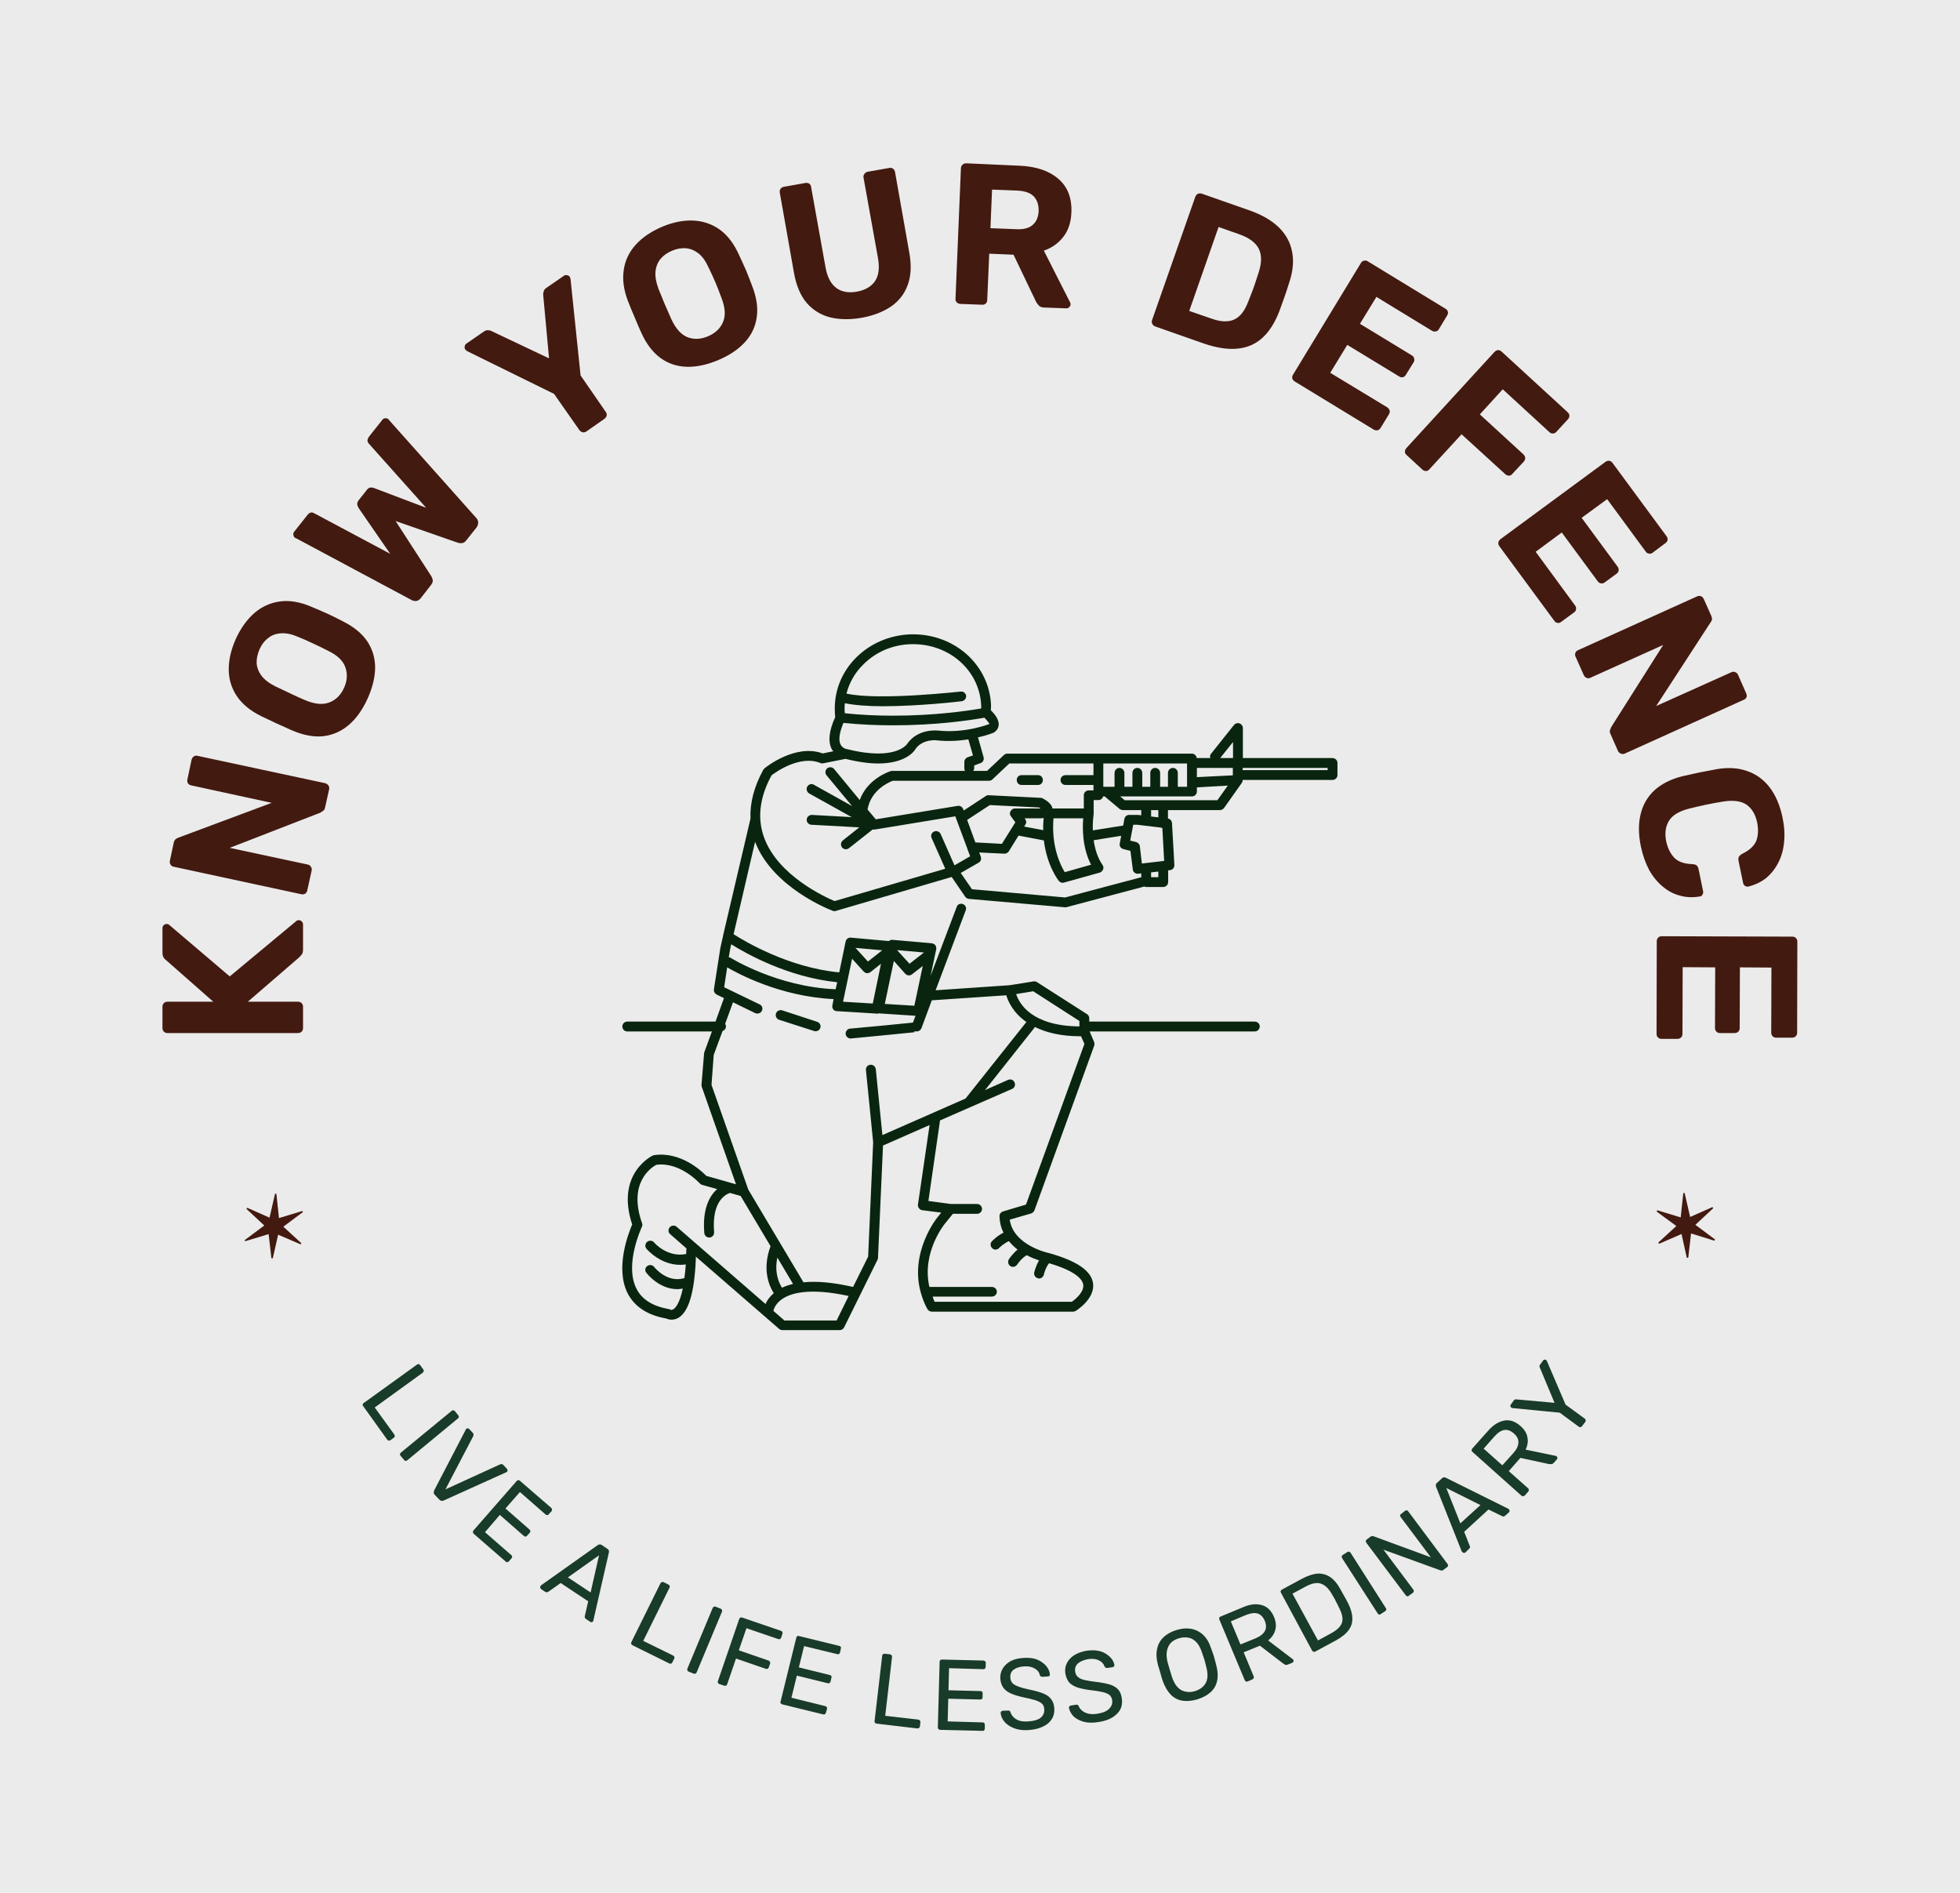 <svg xmlns="http://www.w3.org/2000/svg" version="1.1" xmlns:xlink="http://www.w3.org/1999/xlink" xmlns:svgjs="http://svgjs.dev/svgjs" viewBox="0 0 9.76 9.423"><g transform="matrix(1,0,0,1,2.924,2.935)"><rect width="9.76" height="9.423" x="-2.924" y="-2.935" fill="#ebebeb"></rect><g><path d=" M -1.415 2.183 Q -1.415 2.194 -1.422 2.201 Q -1.429 2.208 -1.44 2.208 L -2.09 2.208 Q -2.101 2.208 -2.108 2.201 Q -2.115 2.194 -2.115 2.183 L -2.115 2.077 Q -2.115 2.066 -2.108 2.059 Q -2.101 2.052 -2.09 2.052 L -1.862 2.052 L -2.096 1.846 Q -2.102 1.842 -2.109 1.833 Q -2.115 1.823 -2.115 1.807 L -2.115 1.686 Q -2.115 1.677 -2.109 1.671 Q -2.102 1.665 -2.094 1.665 Q -2.087 1.665 -2.082 1.669 L -1.78 1.926 L -1.448 1.65 Q -1.444 1.646 -1.436 1.646 Q -1.428 1.646 -1.422 1.652 Q -1.415 1.658 -1.415 1.667 L -1.415 1.792 Q -1.415 1.81 -1.423 1.819 Q -1.431 1.828 -1.434 1.831 L -1.69 2.052 L -1.44 2.052 Q -1.429 2.052 -1.422 2.059 Q -1.415 2.066 -1.415 2.077 L -1.415 2.183 Z M -1.394 1.498 Q -1.396 1.508 -1.404 1.514 Q -1.413 1.519 -1.423 1.517 L -2.059 1.38 Q -2.07 1.378 -2.075 1.369 Q -2.08 1.361 -2.078 1.35 L -2.059 1.261 Q -2.056 1.247 -2.047 1.241 Q -2.039 1.236 -2.035 1.235 L -1.571 1.062 L -1.972 0.975 Q -1.982 0.973 -1.988 0.965 Q -1.993 0.956 -1.991 0.946 L -1.97 0.847 Q -1.967 0.836 -1.959 0.831 Q -1.951 0.825 -1.94 0.828 L -1.305 0.964 Q -1.295 0.967 -1.289 0.975 Q -1.283 0.983 -1.285 0.994 L -1.305 1.084 Q -1.308 1.099 -1.317 1.103 Q -1.325 1.108 -1.329 1.111 L -1.78 1.286 L -1.392 1.369 Q -1.381 1.371 -1.376 1.38 Q -1.37 1.388 -1.372 1.399 L -1.394 1.498 Z M -1.094 0.544 Q -1.132 0.627 -1.187 0.674 Q -1.242 0.721 -1.313 0.73 Q -1.383 0.738 -1.468 0.702 Q -1.507 0.685 -1.546 0.667 Q -1.584 0.649 -1.624 0.63 Q -1.705 0.59 -1.745 0.53 Q -1.785 0.47 -1.785 0.397 Q -1.785 0.323 -1.748 0.242 Q -1.711 0.163 -1.655 0.115 Q -1.599 0.068 -1.528 0.059 Q -1.456 0.05 -1.373 0.086 Q -1.332 0.103 -1.294 0.12 Q -1.255 0.138 -1.217 0.158 Q -1.135 0.199 -1.095 0.258 Q -1.056 0.317 -1.056 0.39 Q -1.057 0.462 -1.094 0.544 Z M -1.211 0.49 Q -1.187 0.437 -1.204 0.388 Q -1.22 0.339 -1.29 0.305 Q -1.329 0.285 -1.364 0.269 Q -1.399 0.252 -1.439 0.236 Q -1.487 0.215 -1.524 0.218 Q -1.562 0.22 -1.588 0.241 Q -1.615 0.261 -1.631 0.296 Q -1.647 0.332 -1.646 0.366 Q -1.644 0.399 -1.622 0.429 Q -1.599 0.459 -1.553 0.482 Q -1.514 0.501 -1.479 0.517 Q -1.444 0.534 -1.404 0.551 Q -1.332 0.581 -1.284 0.562 Q -1.236 0.544 -1.211 0.49 Z M -0.828 0.042 Q -0.838 0.055 -0.851 0.057 Q -0.864 0.058 -0.875 0.052 L -1.449 -0.255 Q -1.452 -0.255 -1.453 -0.257 Q -1.455 -0.258 -1.456 -0.258 Q -1.462 -0.263 -1.463 -0.272 Q -1.465 -0.281 -1.459 -0.288 L -1.394 -0.37 Q -1.378 -0.391 -1.36 -0.38 L -0.981 -0.178 L -1.137 -0.404 Q -1.142 -0.411 -1.145 -0.422 Q -1.147 -0.433 -1.137 -0.446 L -1.098 -0.495 Q -1.089 -0.508 -1.077 -0.508 Q -1.066 -0.508 -1.058 -0.504 L -0.802 -0.407 L -1.087 -0.726 Q -1.102 -0.741 -1.085 -0.763 L -1.02 -0.845 Q -1.015 -0.852 -1.006 -0.853 Q -0.997 -0.853 -0.991 -0.849 Q -0.99 -0.848 -0.989 -0.847 Q -0.987 -0.845 -0.986 -0.843 L -0.553 -0.357 Q -0.544 -0.348 -0.543 -0.335 Q -0.542 -0.322 -0.551 -0.309 L -0.602 -0.245 Q -0.611 -0.233 -0.623 -0.231 Q -0.635 -0.23 -0.644 -0.233 L -0.954 -0.341 L -0.776 -0.066 Q -0.771 -0.058 -0.769 -0.046 Q -0.768 -0.034 -0.779 -0.021 L -0.828 0.042 Z M -0.004 -0.787 Q -0.013 -0.781 -0.023 -0.783 Q -0.032 -0.785 -0.039 -0.794 L -0.165 -0.974 L -0.598 -1.187 Q -0.601 -1.189 -0.603 -1.191 Q -0.605 -1.192 -0.607 -1.195 Q -0.612 -1.201 -0.61 -1.21 Q -0.609 -1.219 -0.602 -1.224 L -0.515 -1.284 Q -0.504 -1.292 -0.493 -1.291 Q -0.482 -1.29 -0.477 -1.287 L -0.19 -1.151 L -0.219 -1.466 Q -0.22 -1.473 -0.217 -1.483 Q -0.215 -1.494 -0.203 -1.502 L -0.116 -1.562 Q -0.11 -1.567 -0.101 -1.565 Q -0.092 -1.564 -0.087 -1.557 Q -0.085 -1.555 -0.085 -1.552 Q -0.084 -1.549 -0.083 -1.546 L -0.033 -1.066 L 0.092 -0.885 Q 0.099 -0.876 0.097 -0.866 Q 0.095 -0.857 0.086 -0.85 L -0.004 -0.787 Z M 0.652 -1.142 Q 0.568 -1.107 0.496 -1.109 Q 0.423 -1.111 0.366 -1.152 Q 0.308 -1.194 0.27 -1.277 Q 0.252 -1.317 0.236 -1.356 Q 0.219 -1.395 0.203 -1.436 Q 0.171 -1.52 0.182 -1.591 Q 0.192 -1.662 0.242 -1.717 Q 0.291 -1.771 0.373 -1.806 Q 0.454 -1.84 0.527 -1.837 Q 0.601 -1.834 0.66 -1.792 Q 0.718 -1.75 0.755 -1.668 Q 0.774 -1.628 0.791 -1.589 Q 0.807 -1.55 0.822 -1.51 Q 0.855 -1.424 0.844 -1.354 Q 0.834 -1.284 0.784 -1.23 Q 0.735 -1.177 0.652 -1.142 Z M 0.602 -1.261 Q 0.656 -1.284 0.676 -1.331 Q 0.697 -1.378 0.669 -1.451 Q 0.654 -1.492 0.639 -1.528 Q 0.624 -1.563 0.605 -1.602 Q 0.584 -1.649 0.555 -1.673 Q 0.525 -1.696 0.492 -1.699 Q 0.459 -1.702 0.423 -1.687 Q 0.387 -1.672 0.365 -1.646 Q 0.344 -1.62 0.34 -1.583 Q 0.337 -1.545 0.355 -1.497 Q 0.371 -1.457 0.386 -1.421 Q 0.401 -1.386 0.419 -1.346 Q 0.452 -1.275 0.5 -1.256 Q 0.548 -1.238 0.602 -1.261 Z M 1.367 -1.353 Q 1.28 -1.338 1.21 -1.355 Q 1.14 -1.373 1.093 -1.427 Q 1.047 -1.481 1.03 -1.575 L 0.959 -1.976 Q 0.957 -1.987 0.963 -1.995 Q 0.968 -2.003 0.979 -2.005 L 1.086 -2.024 Q 1.097 -2.026 1.105 -2.021 Q 1.114 -2.015 1.115 -2.004 L 1.187 -1.603 Q 1.2 -1.531 1.241 -1.501 Q 1.281 -1.472 1.343 -1.483 Q 1.404 -1.494 1.433 -1.535 Q 1.461 -1.577 1.448 -1.65 L 1.376 -2.051 Q 1.374 -2.061 1.381 -2.07 Q 1.387 -2.078 1.397 -2.08 L 1.505 -2.099 Q 1.515 -2.101 1.523 -2.095 Q 1.531 -2.089 1.533 -2.078 L 1.604 -1.677 Q 1.621 -1.583 1.596 -1.516 Q 1.572 -1.45 1.513 -1.409 Q 1.454 -1.369 1.367 -1.353 Z M 1.857 -1.422 Q 1.847 -1.423 1.84 -1.43 Q 1.833 -1.437 1.834 -1.448 L 1.861 -2.098 Q 1.862 -2.109 1.869 -2.115 Q 1.876 -2.122 1.887 -2.122 L 2.152 -2.11 Q 2.277 -2.105 2.347 -2.044 Q 2.416 -1.984 2.411 -1.876 Q 2.408 -1.803 2.371 -1.756 Q 2.334 -1.708 2.274 -1.687 L 2.404 -1.431 Q 2.407 -1.425 2.407 -1.42 Q 2.407 -1.412 2.4 -1.406 Q 2.394 -1.399 2.385 -1.4 L 2.274 -1.404 Q 2.256 -1.405 2.248 -1.415 Q 2.239 -1.425 2.235 -1.433 L 2.123 -1.667 L 2.002 -1.672 L 1.992 -1.442 Q 1.992 -1.431 1.985 -1.424 Q 1.977 -1.417 1.966 -1.418 L 1.857 -1.422 Z M 2.008 -1.799 L 2.136 -1.794 Q 2.191 -1.791 2.218 -1.815 Q 2.246 -1.839 2.248 -1.884 Q 2.249 -1.929 2.225 -1.956 Q 2.2 -1.983 2.144 -1.986 L 2.016 -1.991 L 2.008 -1.799 Z M 2.828 -1.31 Q 2.818 -1.314 2.814 -1.323 Q 2.809 -1.331 2.813 -1.342 L 3.028 -1.955 Q 3.032 -1.966 3.041 -1.97 Q 3.049 -1.974 3.06 -1.971 L 3.297 -1.888 Q 3.391 -1.855 3.444 -1.803 Q 3.497 -1.751 3.51 -1.682 Q 3.524 -1.613 3.496 -1.529 Q 3.483 -1.487 3.472 -1.456 Q 3.461 -1.424 3.446 -1.384 Q 3.412 -1.297 3.36 -1.251 Q 3.308 -1.205 3.235 -1.199 Q 3.163 -1.193 3.07 -1.225 L 2.828 -1.31 Z M 2.998 -1.387 L 3.108 -1.349 Q 3.155 -1.332 3.19 -1.336 Q 3.225 -1.339 3.251 -1.365 Q 3.276 -1.39 3.294 -1.439 Q 3.305 -1.466 3.313 -1.488 Q 3.321 -1.509 3.328 -1.531 Q 3.335 -1.553 3.344 -1.58 Q 3.367 -1.651 3.344 -1.697 Q 3.321 -1.742 3.249 -1.768 L 3.144 -1.805 L 2.998 -1.387 Z M 3.523 -1.036 Q 3.514 -1.042 3.511 -1.051 Q 3.509 -1.061 3.515 -1.07 L 3.853 -1.626 Q 3.858 -1.635 3.868 -1.637 Q 3.878 -1.64 3.887 -1.634 L 4.274 -1.398 Q 4.283 -1.393 4.286 -1.383 Q 4.288 -1.374 4.282 -1.364 L 4.241 -1.296 Q 4.236 -1.287 4.226 -1.285 Q 4.216 -1.283 4.207 -1.288 L 3.93 -1.457 L 3.848 -1.323 L 4.106 -1.166 Q 4.116 -1.16 4.118 -1.15 Q 4.121 -1.141 4.115 -1.131 L 4.076 -1.068 Q 4.071 -1.06 4.062 -1.057 Q 4.052 -1.055 4.043 -1.061 L 3.785 -1.218 L 3.7 -1.079 L 3.984 -0.907 Q 3.993 -0.901 3.996 -0.891 Q 3.998 -0.882 3.992 -0.872 L 3.951 -0.805 Q 3.945 -0.795 3.936 -0.793 Q 3.926 -0.791 3.917 -0.796 L 3.523 -1.036 Z M 4.081 -0.669 Q 4.072 -0.676 4.072 -0.686 Q 4.072 -0.696 4.079 -0.704 L 4.518 -1.183 Q 4.526 -1.191 4.535 -1.192 Q 4.545 -1.192 4.553 -1.185 L 4.882 -0.883 Q 4.89 -0.876 4.891 -0.866 Q 4.891 -0.856 4.884 -0.848 L 4.826 -0.785 Q 4.819 -0.777 4.809 -0.777 Q 4.799 -0.776 4.791 -0.784 L 4.559 -0.997 L 4.445 -0.872 L 4.662 -0.673 Q 4.67 -0.665 4.671 -0.655 Q 4.671 -0.646 4.664 -0.637 L 4.606 -0.575 Q 4.6 -0.567 4.59 -0.567 Q 4.58 -0.567 4.572 -0.574 L 4.354 -0.773 L 4.194 -0.599 Q 4.187 -0.59 4.177 -0.59 Q 4.167 -0.59 4.159 -0.597 L 4.081 -0.669 Z M 4.542 -0.216 Q 4.536 -0.225 4.537 -0.234 Q 4.539 -0.244 4.548 -0.251 L 5.071 -0.636 Q 5.08 -0.642 5.09 -0.641 Q 5.1 -0.639 5.106 -0.63 L 5.375 -0.265 Q 5.381 -0.257 5.38 -0.247 Q 5.378 -0.237 5.369 -0.231 L 5.305 -0.183 Q 5.297 -0.177 5.287 -0.179 Q 5.277 -0.18 5.271 -0.189 L 5.079 -0.45 L 4.952 -0.357 L 5.131 -0.114 Q 5.138 -0.105 5.136 -0.095 Q 5.135 -0.085 5.126 -0.079 L 5.066 -0.035 Q 5.058 -0.029 5.048 -0.031 Q 5.039 -0.032 5.032 -0.041 L 4.853 -0.284 L 4.723 -0.188 L 4.919 0.079 Q 4.926 0.088 4.924 0.098 Q 4.923 0.108 4.914 0.114 L 4.85 0.161 Q 4.842 0.168 4.832 0.166 Q 4.822 0.165 4.816 0.156 L 4.542 -0.216 Z M 4.922 0.335 Q 4.917 0.325 4.921 0.315 Q 4.924 0.306 4.934 0.302 L 5.527 0.034 Q 5.537 0.03 5.546 0.033 Q 5.555 0.037 5.56 0.047 L 5.597 0.13 Q 5.603 0.143 5.6 0.153 Q 5.596 0.162 5.593 0.165 L 5.323 0.58 L 5.697 0.412 Q 5.707 0.407 5.716 0.411 Q 5.725 0.414 5.73 0.423 L 5.771 0.516 Q 5.776 0.526 5.773 0.536 Q 5.769 0.545 5.759 0.549 L 5.166 0.817 Q 5.157 0.821 5.148 0.817 Q 5.138 0.814 5.133 0.804 L 5.096 0.72 Q 5.089 0.707 5.094 0.698 Q 5.098 0.689 5.099 0.685 L 5.358 0.276 L 4.996 0.439 Q 4.986 0.444 4.977 0.44 Q 4.968 0.437 4.963 0.427 L 4.922 0.335 Z M 5.247 1.28 Q 5.228 1.188 5.246 1.117 Q 5.263 1.047 5.315 0.999 Q 5.367 0.952 5.451 0.93 Q 5.491 0.921 5.537 0.911 Q 5.583 0.902 5.626 0.894 Q 5.711 0.88 5.777 0.904 Q 5.844 0.927 5.889 0.986 Q 5.933 1.044 5.952 1.134 Q 5.966 1.199 5.96 1.257 Q 5.955 1.314 5.931 1.36 Q 5.908 1.405 5.871 1.436 Q 5.833 1.466 5.781 1.479 Q 5.773 1.48 5.765 1.475 Q 5.758 1.47 5.756 1.461 L 5.733 1.35 Q 5.731 1.338 5.735 1.33 Q 5.74 1.322 5.753 1.315 Q 5.807 1.288 5.822 1.25 Q 5.836 1.211 5.826 1.16 Q 5.813 1.099 5.773 1.071 Q 5.732 1.043 5.654 1.056 Q 5.573 1.069 5.49 1.09 Q 5.413 1.109 5.387 1.151 Q 5.361 1.193 5.373 1.254 Q 5.384 1.304 5.413 1.335 Q 5.442 1.365 5.502 1.367 Q 5.518 1.368 5.524 1.373 Q 5.531 1.379 5.534 1.391 L 5.557 1.503 Q 5.558 1.511 5.554 1.519 Q 5.549 1.527 5.541 1.528 Q 5.488 1.537 5.442 1.524 Q 5.395 1.512 5.356 1.479 Q 5.316 1.446 5.288 1.396 Q 5.261 1.345 5.247 1.28 Z M 5.326 1.751 Q 5.326 1.74 5.333 1.733 Q 5.34 1.726 5.351 1.726 L 6.001 1.728 Q 6.012 1.728 6.019 1.735 Q 6.026 1.742 6.026 1.753 L 6.025 2.206 Q 6.025 2.217 6.018 2.224 Q 6.011 2.231 6 2.231 L 5.92 2.231 Q 5.91 2.231 5.903 2.224 Q 5.896 2.217 5.896 2.206 L 5.897 1.882 L 5.74 1.881 L 5.739 2.183 Q 5.739 2.194 5.732 2.201 Q 5.725 2.208 5.714 2.208 L 5.64 2.208 Q 5.63 2.208 5.623 2.201 Q 5.616 2.194 5.616 2.183 L 5.617 1.881 L 5.455 1.88 L 5.454 2.212 Q 5.454 2.223 5.447 2.23 Q 5.44 2.237 5.429 2.237 L 5.35 2.237 Q 5.339 2.237 5.332 2.23 Q 5.325 2.223 5.325 2.212 L 5.326 1.751 Z" fill="#431a10" fill-rule="nonzero"></path></g><g><path d=" M -1.115 4.066 Q -1.119 4.062 -1.118 4.057 Q -1.117 4.053 -1.113 4.05 L -0.848 3.859 Q -0.844 3.856 -0.839 3.856 Q -0.835 3.857 -0.832 3.861 L -0.816 3.883 Q -0.813 3.887 -0.814 3.891 Q -0.815 3.896 -0.819 3.899 L -1.058 4.072 L -0.961 4.206 Q -0.958 4.211 -0.958 4.215 Q -0.959 4.22 -0.963 4.223 L -0.98 4.235 Q -0.984 4.238 -0.988 4.237 Q -0.993 4.236 -0.996 4.232 L -1.115 4.066 Z M -0.929 4.313 Q -0.933 4.309 -0.932 4.304 Q -0.932 4.3 -0.928 4.297 L -0.675 4.089 Q -0.671 4.086 -0.667 4.086 Q -0.663 4.086 -0.659 4.09 L -0.642 4.111 Q -0.639 4.115 -0.639 4.119 Q -0.64 4.124 -0.644 4.127 L -0.896 4.335 Q -0.9 4.338 -0.904 4.338 Q -0.909 4.338 -0.912 4.333 L -0.929 4.313 Z M -0.759 4.507 Q -0.764 4.502 -0.764 4.497 Q -0.764 4.491 -0.762 4.485 L -0.605 4.183 Q -0.604 4.18 -0.602 4.178 Q -0.599 4.176 -0.595 4.176 Q -0.591 4.176 -0.588 4.179 L -0.57 4.198 Q -0.566 4.202 -0.566 4.207 Q -0.566 4.211 -0.567 4.214 L -0.706 4.48 L -0.433 4.355 Q -0.43 4.354 -0.426 4.354 Q -0.421 4.354 -0.417 4.359 L -0.399 4.378 Q -0.397 4.38 -0.397 4.385 Q -0.396 4.389 -0.399 4.392 Q -0.401 4.394 -0.404 4.395 L -0.714 4.535 Q -0.72 4.538 -0.726 4.537 Q -0.731 4.536 -0.736 4.531 L -0.759 4.507 Z M -0.565 4.701 Q -0.569 4.697 -0.569 4.693 Q -0.569 4.688 -0.566 4.684 L -0.351 4.438 Q -0.348 4.434 -0.343 4.434 Q -0.339 4.433 -0.335 4.437 L -0.179 4.572 Q -0.175 4.576 -0.175 4.581 Q -0.175 4.585 -0.178 4.589 L -0.191 4.603 Q -0.194 4.608 -0.199 4.608 Q -0.203 4.608 -0.207 4.605 L -0.335 4.493 L -0.407 4.575 L -0.287 4.68 Q -0.283 4.683 -0.283 4.688 Q -0.283 4.692 -0.286 4.696 L -0.299 4.71 Q -0.302 4.714 -0.306 4.715 Q -0.311 4.715 -0.315 4.712 L -0.435 4.607 L -0.509 4.693 L -0.378 4.807 Q -0.374 4.811 -0.374 4.815 Q -0.373 4.819 -0.377 4.823 L -0.39 4.838 Q -0.393 4.842 -0.397 4.842 Q -0.402 4.843 -0.406 4.839 L -0.565 4.701 Z M -0.23 4.976 Q -0.233 4.973 -0.234 4.969 Q -0.235 4.965 -0.233 4.962 Q -0.231 4.96 -0.229 4.957 L 0.053 4.757 Q 0.058 4.754 0.062 4.754 Q 0.067 4.753 0.073 4.757 L 0.101 4.776 Q 0.107 4.78 0.108 4.784 Q 0.109 4.789 0.108 4.794 L 0.031 5.131 Q 0.031 5.135 0.029 5.137 Q 0.027 5.14 0.023 5.141 Q 0.019 5.142 0.015 5.139 L -0.006 5.125 Q -0.011 5.122 -0.012 5.118 Q -0.012 5.114 -0.012 5.111 L 0.005 5.037 L -0.132 4.946 L -0.194 4.99 Q -0.196 4.991 -0.2 4.992 Q -0.204 4.993 -0.209 4.99 L -0.23 4.976 Z M -0.096 4.918 L 0.017 4.993 L 0.059 4.808 L -0.096 4.918 Z M 0.226 5.256 Q 0.221 5.253 0.219 5.249 Q 0.218 5.245 0.22 5.24 L 0.365 4.947 Q 0.368 4.943 0.372 4.941 Q 0.376 4.94 0.381 4.942 L 0.405 4.954 Q 0.409 4.956 0.411 4.961 Q 0.412 4.965 0.41 4.969 L 0.279 5.234 L 0.428 5.307 Q 0.433 5.31 0.434 5.314 Q 0.436 5.319 0.433 5.323 L 0.424 5.341 Q 0.422 5.346 0.418 5.347 Q 0.413 5.349 0.408 5.346 L 0.226 5.256 Z M 0.505 5.387 Q 0.5 5.385 0.499 5.381 Q 0.497 5.377 0.499 5.372 L 0.625 5.07 Q 0.627 5.066 0.631 5.064 Q 0.635 5.062 0.64 5.064 L 0.665 5.074 Q 0.67 5.076 0.671 5.081 Q 0.673 5.085 0.671 5.089 L 0.545 5.391 Q 0.543 5.396 0.539 5.397 Q 0.535 5.399 0.53 5.397 L 0.505 5.387 Z M 0.658 5.449 Q 0.653 5.447 0.651 5.443 Q 0.649 5.439 0.651 5.434 L 0.757 5.125 Q 0.759 5.12 0.763 5.118 Q 0.767 5.116 0.772 5.118 L 0.965 5.184 Q 0.97 5.186 0.972 5.19 Q 0.974 5.194 0.972 5.199 L 0.966 5.218 Q 0.964 5.223 0.96 5.225 Q 0.956 5.227 0.951 5.225 L 0.793 5.171 L 0.755 5.281 L 0.903 5.332 Q 0.908 5.334 0.91 5.338 Q 0.912 5.342 0.911 5.347 L 0.904 5.366 Q 0.903 5.371 0.898 5.373 Q 0.894 5.375 0.889 5.373 L 0.741 5.322 L 0.697 5.45 Q 0.695 5.455 0.691 5.457 Q 0.687 5.459 0.682 5.457 L 0.658 5.449 Z M 0.971 5.55 Q 0.966 5.548 0.963 5.544 Q 0.961 5.54 0.963 5.536 L 1.041 5.219 Q 1.042 5.213 1.046 5.211 Q 1.049 5.208 1.055 5.21 L 1.255 5.259 Q 1.26 5.26 1.263 5.264 Q 1.265 5.268 1.263 5.273 L 1.259 5.292 Q 1.258 5.297 1.254 5.299 Q 1.25 5.302 1.245 5.3 L 1.08 5.26 L 1.054 5.366 L 1.208 5.404 Q 1.213 5.405 1.216 5.409 Q 1.218 5.413 1.216 5.418 L 1.212 5.436 Q 1.211 5.441 1.207 5.444 Q 1.203 5.446 1.198 5.445 L 1.044 5.407 L 1.017 5.517 L 1.186 5.559 Q 1.191 5.56 1.193 5.564 Q 1.195 5.567 1.194 5.573 L 1.189 5.591 Q 1.188 5.596 1.184 5.599 Q 1.181 5.601 1.175 5.6 L 0.971 5.55 Z M 1.441 5.646 Q 1.436 5.645 1.433 5.642 Q 1.43 5.638 1.431 5.633 L 1.469 5.308 Q 1.469 5.303 1.473 5.301 Q 1.476 5.298 1.481 5.298 L 1.508 5.301 Q 1.513 5.302 1.516 5.306 Q 1.518 5.309 1.518 5.314 L 1.484 5.607 L 1.649 5.626 Q 1.654 5.627 1.657 5.631 Q 1.66 5.634 1.659 5.64 L 1.657 5.659 Q 1.656 5.664 1.653 5.667 Q 1.649 5.67 1.644 5.67 L 1.441 5.646 Z M 1.757 5.677 Q 1.752 5.677 1.749 5.673 Q 1.746 5.67 1.746 5.665 L 1.755 5.338 Q 1.755 5.333 1.758 5.33 Q 1.762 5.327 1.767 5.327 L 1.973 5.332 Q 1.979 5.333 1.982 5.336 Q 1.985 5.339 1.985 5.345 L 1.984 5.364 Q 1.984 5.369 1.981 5.372 Q 1.978 5.375 1.972 5.375 L 1.802 5.37 L 1.799 5.48 L 1.958 5.484 Q 1.964 5.484 1.967 5.488 Q 1.97 5.491 1.969 5.496 L 1.969 5.515 Q 1.969 5.52 1.966 5.523 Q 1.963 5.526 1.957 5.526 L 1.798 5.522 L 1.795 5.635 L 1.969 5.64 Q 1.975 5.64 1.977 5.643 Q 1.98 5.646 1.98 5.652 L 1.98 5.671 Q 1.98 5.676 1.977 5.679 Q 1.973 5.683 1.968 5.682 L 1.757 5.677 Z M 2.199 5.678 Q 2.156 5.681 2.126 5.669 Q 2.095 5.657 2.078 5.637 Q 2.061 5.617 2.059 5.594 Q 2.058 5.59 2.061 5.586 Q 2.064 5.583 2.069 5.582 L 2.094 5.581 Q 2.1 5.58 2.104 5.583 Q 2.107 5.586 2.108 5.59 Q 2.112 5.602 2.122 5.613 Q 2.132 5.624 2.151 5.631 Q 2.169 5.637 2.197 5.635 Q 2.24 5.632 2.259 5.616 Q 2.278 5.599 2.276 5.574 Q 2.275 5.556 2.264 5.546 Q 2.252 5.536 2.23 5.529 Q 2.207 5.522 2.172 5.515 Q 2.135 5.507 2.11 5.496 Q 2.085 5.485 2.072 5.467 Q 2.059 5.449 2.057 5.421 Q 2.056 5.394 2.069 5.372 Q 2.082 5.35 2.108 5.335 Q 2.135 5.321 2.173 5.319 Q 2.204 5.317 2.228 5.323 Q 2.252 5.33 2.268 5.343 Q 2.285 5.355 2.294 5.371 Q 2.303 5.386 2.304 5.401 Q 2.304 5.404 2.302 5.408 Q 2.3 5.411 2.294 5.411 L 2.268 5.413 Q 2.264 5.413 2.26 5.412 Q 2.257 5.41 2.254 5.405 Q 2.25 5.384 2.229 5.372 Q 2.208 5.359 2.176 5.361 Q 2.144 5.363 2.124 5.377 Q 2.105 5.391 2.107 5.417 Q 2.108 5.434 2.118 5.445 Q 2.128 5.455 2.149 5.462 Q 2.17 5.47 2.204 5.477 Q 2.244 5.485 2.271 5.496 Q 2.297 5.506 2.31 5.524 Q 2.324 5.541 2.326 5.57 Q 2.328 5.601 2.313 5.624 Q 2.298 5.648 2.269 5.661 Q 2.24 5.675 2.199 5.678 Z M 2.547 5.638 Q 2.504 5.645 2.473 5.637 Q 2.441 5.628 2.422 5.61 Q 2.404 5.591 2.399 5.568 Q 2.398 5.564 2.401 5.56 Q 2.404 5.557 2.408 5.556 L 2.433 5.552 Q 2.439 5.551 2.443 5.553 Q 2.446 5.556 2.448 5.56 Q 2.452 5.571 2.464 5.581 Q 2.475 5.591 2.494 5.596 Q 2.512 5.601 2.54 5.597 Q 2.583 5.59 2.6 5.571 Q 2.618 5.553 2.614 5.528 Q 2.611 5.511 2.599 5.502 Q 2.586 5.493 2.563 5.488 Q 2.54 5.483 2.504 5.479 Q 2.466 5.474 2.441 5.466 Q 2.415 5.457 2.4 5.441 Q 2.386 5.424 2.381 5.396 Q 2.377 5.369 2.388 5.346 Q 2.399 5.323 2.424 5.306 Q 2.449 5.29 2.487 5.283 Q 2.518 5.279 2.542 5.283 Q 2.566 5.287 2.584 5.299 Q 2.601 5.31 2.612 5.324 Q 2.622 5.338 2.625 5.353 Q 2.626 5.356 2.624 5.36 Q 2.622 5.364 2.616 5.365 L 2.59 5.369 Q 2.587 5.369 2.583 5.368 Q 2.579 5.366 2.576 5.361 Q 2.57 5.342 2.548 5.331 Q 2.526 5.32 2.494 5.325 Q 2.462 5.331 2.444 5.346 Q 2.426 5.362 2.43 5.388 Q 2.433 5.405 2.444 5.414 Q 2.455 5.424 2.477 5.429 Q 2.498 5.434 2.532 5.438 Q 2.574 5.443 2.601 5.451 Q 2.628 5.459 2.643 5.475 Q 2.658 5.491 2.662 5.519 Q 2.667 5.55 2.655 5.575 Q 2.642 5.599 2.614 5.616 Q 2.587 5.632 2.547 5.638 Z M 3.039 5.525 Q 2.998 5.537 2.965 5.532 Q 2.931 5.527 2.906 5.502 Q 2.882 5.477 2.866 5.434 Q 2.859 5.413 2.854 5.393 Q 2.848 5.374 2.842 5.353 Q 2.83 5.308 2.838 5.274 Q 2.845 5.239 2.87 5.216 Q 2.895 5.192 2.935 5.18 Q 2.973 5.168 3.007 5.174 Q 3.041 5.18 3.067 5.204 Q 3.093 5.228 3.107 5.272 Q 3.115 5.293 3.121 5.312 Q 3.126 5.332 3.132 5.353 Q 3.144 5.398 3.137 5.432 Q 3.13 5.466 3.105 5.489 Q 3.08 5.512 3.039 5.525 Z M 3.027 5.484 Q 3.063 5.473 3.08 5.444 Q 3.096 5.415 3.083 5.365 Q 3.078 5.343 3.073 5.326 Q 3.067 5.309 3.06 5.288 Q 3.049 5.256 3.032 5.239 Q 3.014 5.221 2.993 5.218 Q 2.971 5.214 2.947 5.221 Q 2.923 5.228 2.907 5.243 Q 2.892 5.259 2.887 5.283 Q 2.882 5.307 2.89 5.34 Q 2.896 5.361 2.901 5.378 Q 2.906 5.395 2.913 5.417 Q 2.93 5.465 2.96 5.48 Q 2.991 5.495 3.027 5.484 Z M 3.289 5.436 Q 3.284 5.438 3.28 5.436 Q 3.276 5.434 3.274 5.429 L 3.148 5.128 Q 3.146 5.123 3.147 5.119 Q 3.149 5.115 3.154 5.113 L 3.267 5.066 Q 3.319 5.044 3.359 5.056 Q 3.4 5.067 3.42 5.115 Q 3.435 5.151 3.426 5.181 Q 3.418 5.21 3.391 5.232 L 3.513 5.325 Q 3.516 5.327 3.517 5.33 Q 3.518 5.333 3.517 5.337 Q 3.515 5.341 3.511 5.343 L 3.489 5.352 Q 3.481 5.355 3.476 5.353 Q 3.47 5.35 3.466 5.347 L 3.35 5.258 L 3.269 5.291 L 3.319 5.411 Q 3.321 5.415 3.319 5.419 Q 3.317 5.424 3.312 5.426 L 3.289 5.436 Z M 3.253 5.252 L 3.329 5.221 Q 3.364 5.206 3.375 5.184 Q 3.386 5.163 3.374 5.134 Q 3.362 5.106 3.339 5.098 Q 3.316 5.091 3.281 5.105 L 3.205 5.137 L 3.253 5.252 Z M 3.626 5.287 Q 3.621 5.29 3.617 5.288 Q 3.613 5.287 3.61 5.283 L 3.455 4.995 Q 3.452 4.991 3.453 4.986 Q 3.454 4.982 3.459 4.979 L 3.559 4.925 Q 3.604 4.901 3.639 4.899 Q 3.674 4.898 3.702 4.918 Q 3.729 4.937 3.75 4.976 Q 3.761 4.995 3.769 5.01 Q 3.778 5.025 3.788 5.045 Q 3.809 5.086 3.81 5.119 Q 3.812 5.153 3.792 5.18 Q 3.772 5.208 3.728 5.232 L 3.626 5.287 Z M 3.639 5.232 L 3.705 5.196 Q 3.736 5.179 3.749 5.161 Q 3.763 5.143 3.761 5.12 Q 3.759 5.097 3.743 5.067 Q 3.737 5.053 3.731 5.043 Q 3.726 5.033 3.721 5.023 Q 3.715 5.014 3.708 5.001 Q 3.684 4.959 3.653 4.949 Q 3.623 4.939 3.577 4.964 L 3.512 4.999 L 3.639 5.232 Z M 3.951 5.101 Q 3.947 5.104 3.943 5.103 Q 3.938 5.101 3.936 5.097 L 3.759 4.822 Q 3.757 4.818 3.757 4.813 Q 3.758 4.809 3.763 4.806 L 3.785 4.792 Q 3.79 4.789 3.794 4.79 Q 3.798 4.791 3.801 4.795 L 3.977 5.071 Q 3.98 5.075 3.979 5.079 Q 3.978 5.083 3.974 5.086 L 3.951 5.101 Z M 4.092 5.009 Q 4.088 5.013 4.083 5.012 Q 4.079 5.011 4.076 5.007 L 3.88 4.746 Q 3.877 4.741 3.877 4.737 Q 3.878 4.732 3.882 4.729 L 3.901 4.715 Q 3.906 4.712 3.91 4.712 Q 3.914 4.713 3.915 4.713 L 4.201 4.818 L 4.051 4.618 Q 4.048 4.614 4.048 4.609 Q 4.048 4.605 4.053 4.602 L 4.072 4.587 Q 4.076 4.584 4.081 4.584 Q 4.086 4.585 4.089 4.59 L 4.284 4.851 Q 4.287 4.855 4.287 4.859 Q 4.286 4.864 4.282 4.867 L 4.263 4.881 Q 4.258 4.885 4.254 4.884 Q 4.251 4.883 4.249 4.883 L 3.965 4.78 L 4.114 4.979 Q 4.117 4.983 4.116 4.987 Q 4.116 4.992 4.111 4.995 L 4.092 5.009 Z M 4.373 4.794 Q 4.37 4.796 4.366 4.796 Q 4.361 4.796 4.359 4.793 Q 4.357 4.791 4.355 4.789 L 4.227 4.467 Q 4.225 4.462 4.226 4.457 Q 4.226 4.453 4.231 4.448 L 4.256 4.425 Q 4.261 4.42 4.266 4.42 Q 4.271 4.42 4.276 4.422 L 4.586 4.576 Q 4.588 4.578 4.59 4.579 Q 4.593 4.582 4.593 4.587 Q 4.593 4.591 4.59 4.594 L 4.571 4.611 Q 4.566 4.615 4.562 4.615 Q 4.558 4.614 4.556 4.613 L 4.488 4.58 L 4.367 4.691 L 4.395 4.762 Q 4.396 4.764 4.396 4.768 Q 4.396 4.772 4.391 4.776 L 4.373 4.794 Z M 4.348 4.649 L 4.448 4.558 L 4.278 4.473 L 4.348 4.649 Z M 4.669 4.51 Q 4.665 4.514 4.66 4.514 Q 4.656 4.514 4.652 4.511 L 4.409 4.294 Q 4.404 4.29 4.404 4.286 Q 4.404 4.281 4.407 4.277 L 4.488 4.186 Q 4.526 4.144 4.568 4.137 Q 4.609 4.13 4.648 4.165 Q 4.677 4.19 4.682 4.221 Q 4.688 4.251 4.673 4.282 L 4.823 4.313 Q 4.827 4.314 4.828 4.316 Q 4.831 4.318 4.831 4.323 Q 4.832 4.327 4.829 4.33 L 4.813 4.348 Q 4.807 4.354 4.801 4.354 Q 4.795 4.354 4.79 4.354 L 4.647 4.323 L 4.589 4.389 L 4.685 4.474 Q 4.689 4.478 4.689 4.482 Q 4.689 4.487 4.686 4.491 L 4.669 4.51 Z M 4.557 4.36 L 4.612 4.299 Q 4.637 4.271 4.637 4.246 Q 4.638 4.222 4.615 4.202 Q 4.592 4.181 4.568 4.184 Q 4.544 4.187 4.518 4.216 L 4.464 4.277 L 4.557 4.36 Z M 4.954 4.165 Q 4.951 4.169 4.947 4.17 Q 4.942 4.171 4.938 4.168 L 4.843 4.098 L 4.607 4.075 Q 4.606 4.074 4.604 4.074 Q 4.603 4.073 4.601 4.072 Q 4.598 4.07 4.597 4.066 Q 4.597 4.062 4.599 4.058 L 4.614 4.037 Q 4.617 4.034 4.621 4.032 Q 4.625 4.031 4.629 4.032 L 4.817 4.049 L 4.744 3.874 Q 4.742 3.87 4.742 3.866 Q 4.742 3.862 4.745 3.859 L 4.76 3.838 Q 4.763 3.834 4.767 3.834 Q 4.771 3.833 4.774 3.835 Q 4.776 3.837 4.777 3.838 Q 4.778 3.839 4.779 3.841 L 4.872 4.058 L 4.968 4.128 Q 4.972 4.131 4.972 4.135 Q 4.973 4.14 4.97 4.144 L 4.954 4.165 Z" fill="#193b29" fill-rule="nonzero"></path></g><g clip-path="url(&quot;#SvgjsClipPath1005&quot;)"><g clip-path="url(&quot;#SvgjsClipPath1000&quot;)"><path d=" M 1.145 2.152 C 1.063 2.125 0.971 2.095 0.971 2.095 C 0.958 2.091 0.944 2.098 0.94 2.111 C 0.936 2.124 0.943 2.138 0.956 2.142 C 0.956 2.142 1.048 2.172 1.13 2.198 C 1.132 2.199 1.135 2.199 1.137 2.199 C 1.148 2.199 1.157 2.193 1.161 2.182 C 1.165 2.17 1.158 2.156 1.145 2.152 Z" fill="#09250f" transform="matrix(1,0,0,1,0,0)" fill-rule="nonzero"></path></g><g clip-path="url(&quot;#SvgjsClipPath1000&quot;)"><path d=" M 2.163 0.973 L 2.245 0.973 C 2.259 0.973 2.269 0.962 2.269 0.948 C 2.269 0.935 2.259 0.924 2.245 0.924 L 2.163 0.924 C 2.149 0.924 2.139 0.935 2.139 0.948 C 2.139 0.962 2.149 0.973 2.163 0.973 Z" fill="#09250f" transform="matrix(1,0,0,1,0,0)" fill-rule="nonzero"></path></g><g clip-path="url(&quot;#SvgjsClipPath1000&quot;)"><path d=" M 3.711 0.839 L 3.265 0.839 L 3.265 0.689 C 3.265 0.679 3.258 0.67 3.248 0.666 C 3.238 0.663 3.228 0.666 3.221 0.674 L 3.107 0.817 C 3.101 0.823 3.1 0.831 3.103 0.839 L 3.035 0.839 C 3.034 0.827 3.024 0.817 3.011 0.817 L 2.546 0.817 L 2.092 0.817 C 2.086 0.817 2.08 0.819 2.075 0.824 L 1.991 0.903 L 1.922 0.903 C 1.925 0.899 1.927 0.895 1.927 0.89 L 1.927 0.876 L 1.959 0.864 C 1.971 0.86 1.977 0.847 1.974 0.835 L 1.946 0.736 C 1.991 0.726 2.021 0.714 2.025 0.712 C 2.039 0.703 2.048 0.69 2.049 0.674 C 2.051 0.644 2.025 0.616 2.01 0.601 C 2.01 0.594 2.011 0.586 2.011 0.578 C 2.004 0.379 1.834 0.223 1.623 0.223 L 1.61 0.223 C 1.506 0.227 1.41 0.268 1.339 0.339 C 1.267 0.411 1.23 0.505 1.233 0.603 C 1.233 0.614 1.234 0.625 1.235 0.635 C 1.204 0.703 1.198 0.757 1.218 0.795 C 1.22 0.799 1.223 0.802 1.226 0.805 L 1.173 0.816 C 1.037 0.766 0.889 0.885 0.883 0.89 C 0.881 0.892 0.879 0.895 0.877 0.897 C 0.831 0.981 0.81 1.062 0.813 1.14 C 0.813 1.141 0.813 1.141 0.813 1.141 L 0.677 1.721 C 0.677 1.721 0.677 1.721 0.677 1.722 L 0.663 1.785 L 0.631 1.99 C 0.631 1.991 0.631 1.991 0.631 1.992 C 0.631 1.993 0.631 1.995 0.631 1.997 C 0.631 1.998 0.631 2 0.632 2.001 C 0.632 2.003 0.633 2.004 0.634 2.005 C 0.634 2.007 0.635 2.008 0.636 2.009 C 0.637 2.01 0.638 2.011 0.639 2.012 C 0.641 2.013 0.642 2.015 0.643 2.015 C 0.644 2.016 0.644 2.016 0.644 2.016 L 0.681 2.034 L 0.639 2.151 L 0.199 2.151 C 0.186 2.151 0.175 2.162 0.175 2.175 C 0.175 2.189 0.186 2.2 0.199 2.2 L 0.621 2.2 L 0.583 2.304 C 0.582 2.306 0.582 2.308 0.582 2.31 L 0.569 2.467 C 0.569 2.471 0.57 2.474 0.571 2.477 L 0.741 2.961 L 0.593 2.919 C 0.569 2.894 0.464 2.796 0.332 2.816 C 0.33 2.817 0.328 2.817 0.326 2.818 C 0.324 2.819 0.14 2.907 0.224 3.161 C 0.206 3.204 0.137 3.378 0.202 3.505 C 0.237 3.571 0.301 3.613 0.393 3.629 C 0.4 3.632 0.409 3.635 0.42 3.635 C 0.429 3.635 0.441 3.633 0.452 3.627 C 0.505 3.598 0.534 3.501 0.541 3.332 C 0.541 3.331 0.541 3.33 0.541 3.329 C 0.541 3.326 0.541 3.323 0.541 3.321 L 0.957 3.682 C 0.961 3.685 0.967 3.687 0.973 3.687 L 1.257 3.687 C 1.266 3.687 1.275 3.682 1.279 3.674 L 1.445 3.338 C 1.447 3.335 1.448 3.331 1.448 3.328 L 1.473 2.768 L 1.705 2.666 L 1.647 3.062 C 1.646 3.068 1.648 3.075 1.652 3.08 C 1.656 3.085 1.661 3.089 1.668 3.09 L 1.763 3.102 L 1.744 3.126 C 1.742 3.127 1.603 3.301 1.662 3.503 C 1.662 3.504 1.662 3.505 1.663 3.506 C 1.67 3.531 1.68 3.557 1.694 3.582 C 1.699 3.59 1.707 3.595 1.716 3.595 L 2.42 3.595 C 2.425 3.595 2.429 3.593 2.433 3.591 C 2.437 3.589 2.529 3.531 2.519 3.454 C 2.51 3.391 2.438 3.342 2.298 3.303 C 2.296 3.303 2.122 3.265 2.104 3.137 L 2.211 3.106 C 2.218 3.103 2.224 3.098 2.227 3.091 L 2.525 2.27 C 2.527 2.264 2.526 2.257 2.524 2.252 L 2.502 2.2 L 3.324 2.2 C 3.338 2.2 3.349 2.189 3.349 2.175 C 3.349 2.162 3.338 2.151 3.324 2.151 L 2.5 2.151 L 2.5 2.135 C 2.5 2.126 2.496 2.118 2.489 2.114 L 2.239 1.954 C 2.234 1.951 2.228 1.95 2.222 1.951 L 2.103 1.97 L 1.735 1.995 L 1.885 1.597 C 1.89 1.585 1.884 1.571 1.871 1.566 C 1.858 1.561 1.844 1.567 1.84 1.58 L 1.71 1.923 L 1.738 1.791 C 1.739 1.784 1.738 1.777 1.734 1.771 C 1.73 1.766 1.723 1.762 1.716 1.761 L 1.521 1.744 C 1.514 1.743 1.507 1.746 1.502 1.75 L 1.313 1.733 C 1.3 1.732 1.29 1.74 1.287 1.752 L 1.255 1.906 C 1.002 1.882 0.784 1.751 0.729 1.716 L 0.836 1.256 C 0.923 1.484 1.21 1.595 1.222 1.599 C 1.225 1.601 1.228 1.601 1.231 1.601 C 1.233 1.601 1.235 1.601 1.238 1.6 L 1.815 1.431 L 1.882 1.529 C 1.886 1.535 1.893 1.539 1.9 1.54 L 2.38 1.582 C 2.38 1.582 2.381 1.582 2.382 1.582 C 2.384 1.582 2.386 1.582 2.388 1.581 L 2.769 1.48 C 2.77 1.48 2.771 1.479 2.773 1.478 C 2.776 1.48 2.78 1.481 2.784 1.481 L 2.868 1.481 C 2.882 1.481 2.893 1.47 2.893 1.456 L 2.893 1.398 L 2.902 1.397 C 2.915 1.396 2.924 1.385 2.924 1.372 L 2.912 1.162 C 2.911 1.151 2.903 1.142 2.892 1.14 L 2.892 1.098 L 3.151 1.098 C 3.159 1.098 3.166 1.094 3.171 1.088 L 3.258 0.965 C 3.258 0.965 3.258 0.965 3.258 0.965 L 3.26 0.962 C 3.26 0.962 3.26 0.962 3.26 0.962 C 3.263 0.958 3.264 0.953 3.264 0.948 L 3.711 0.948 C 3.725 0.948 3.736 0.937 3.736 0.924 L 3.736 0.863 C 3.736 0.85 3.725 0.839 3.711 0.839 Z M 0.429 3.583 C 0.421 3.588 0.415 3.586 0.414 3.585 C 0.411 3.583 0.408 3.582 0.405 3.582 C 0.327 3.568 0.273 3.535 0.246 3.482 C 0.183 3.361 0.272 3.175 0.272 3.173 C 0.275 3.167 0.276 3.16 0.273 3.154 C 0.201 2.95 0.323 2.875 0.344 2.864 C 0.463 2.848 0.56 2.956 0.561 2.957 C 0.564 2.96 0.568 2.963 0.573 2.964 L 0.647 2.985 C 0.611 3.017 0.573 3.08 0.583 3.203 C 0.584 3.216 0.595 3.226 0.607 3.226 C 0.608 3.226 0.609 3.226 0.609 3.226 C 0.623 3.225 0.633 3.213 0.632 3.199 C 0.619 3.043 0.692 3.01 0.711 3.004 L 0.764 3.019 L 0.913 3.269 C 0.87 3.385 0.906 3.467 0.929 3.503 C 0.908 3.521 0.895 3.54 0.888 3.557 L 0.445 3.172 C 0.435 3.164 0.42 3.165 0.411 3.175 C 0.402 3.185 0.403 3.201 0.413 3.209 L 0.494 3.28 C 0.494 3.281 0.494 3.282 0.494 3.284 C 0.493 3.292 0.493 3.3 0.493 3.308 C 0.401 3.327 0.335 3.254 0.333 3.25 C 0.324 3.24 0.308 3.239 0.298 3.248 C 0.288 3.257 0.287 3.272 0.295 3.282 C 0.299 3.286 0.364 3.362 0.463 3.362 C 0.472 3.362 0.481 3.361 0.491 3.36 C 0.489 3.385 0.487 3.408 0.484 3.428 C 0.399 3.454 0.336 3.376 0.333 3.372 C 0.325 3.362 0.31 3.36 0.299 3.368 C 0.288 3.376 0.286 3.392 0.295 3.402 C 0.298 3.406 0.358 3.483 0.449 3.483 C 0.457 3.483 0.466 3.482 0.476 3.48 C 0.46 3.557 0.438 3.578 0.429 3.583 Z M 0.97 3.476 C 0.955 3.452 0.931 3.401 0.947 3.326 L 1.025 3.457 C 1.005 3.462 0.986 3.468 0.97 3.476 Z M 1.242 3.639 L 0.982 3.639 L 0.927 3.591 C 0.93 3.578 0.94 3.555 0.967 3.535 C 1.01 3.503 1.104 3.474 1.302 3.517 L 1.242 3.639 Z M 2.185 3.062 L 2.071 3.096 C 2.06 3.099 2.053 3.109 2.053 3.12 C 2.054 3.151 2.061 3.178 2.073 3.202 C 2.042 3.217 2.019 3.241 2.015 3.245 C 2.006 3.255 2.007 3.27 2.017 3.279 C 2.021 3.284 2.027 3.286 2.033 3.286 C 2.04 3.286 2.046 3.284 2.051 3.278 C 2.058 3.271 2.079 3.253 2.1 3.244 C 2.113 3.26 2.128 3.274 2.143 3.286 C 2.119 3.306 2.102 3.331 2.1 3.334 C 2.093 3.346 2.096 3.361 2.107 3.368 C 2.111 3.371 2.116 3.372 2.12 3.372 C 2.128 3.372 2.136 3.368 2.141 3.361 C 2.147 3.351 2.168 3.325 2.189 3.314 C 2.211 3.326 2.233 3.334 2.25 3.34 C 2.234 3.367 2.227 3.396 2.226 3.4 C 2.223 3.413 2.232 3.426 2.245 3.429 C 2.247 3.43 2.248 3.43 2.25 3.43 C 2.261 3.43 2.271 3.422 2.274 3.411 C 2.276 3.4 2.285 3.372 2.3 3.354 C 2.44 3.395 2.467 3.438 2.47 3.461 C 2.475 3.495 2.435 3.531 2.413 3.546 L 1.73 3.546 C 1.726 3.537 1.723 3.529 1.72 3.52 L 2.015 3.52 C 2.029 3.52 2.04 3.509 2.04 3.496 C 2.04 3.483 2.029 3.472 2.015 3.472 L 1.704 3.472 C 1.665 3.303 1.776 3.163 1.782 3.156 L 1.821 3.108 L 1.941 3.108 C 1.955 3.108 1.966 3.097 1.966 3.084 C 1.966 3.07 1.955 3.059 1.941 3.059 L 1.811 3.059 L 1.699 3.044 L 1.757 2.643 L 1.91 2.576 C 1.91 2.576 1.91 2.576 1.91 2.576 L 2.116 2.486 C 2.128 2.481 2.134 2.466 2.128 2.454 C 2.123 2.441 2.109 2.436 2.096 2.441 L 1.981 2.492 L 2.23 2.178 C 2.284 2.205 2.357 2.224 2.457 2.224 L 2.459 2.224 L 2.476 2.262 L 2.185 3.062 Z M 2.221 2 L 2.451 2.148 L 2.451 2.175 C 2.215 2.173 2.152 2.063 2.136 2.014 L 2.221 2 Z M 2.087 2.02 C 2.096 2.051 2.122 2.108 2.187 2.153 L 1.884 2.534 L 1.47 2.716 L 1.437 2.387 C 1.435 2.374 1.422 2.364 1.41 2.366 C 1.396 2.367 1.387 2.379 1.388 2.392 L 1.424 2.752 L 1.399 3.321 L 1.324 3.472 C 1.227 3.45 1.145 3.442 1.077 3.449 L 0.802 2.987 L 0.619 2.466 L 0.63 2.317 L 0.674 2.198 C 0.683 2.195 0.691 2.186 0.691 2.175 C 0.691 2.17 0.689 2.166 0.687 2.162 L 0.726 2.055 L 0.837 2.109 C 0.841 2.111 0.844 2.111 0.848 2.111 C 0.857 2.111 0.866 2.106 0.87 2.097 C 0.876 2.085 0.871 2.071 0.858 2.065 L 0.682 1.98 L 0.697 1.881 C 0.742 1.907 0.955 2.026 1.227 2.039 L 1.221 2.07 C 1.219 2.077 1.221 2.084 1.225 2.09 C 1.23 2.096 1.236 2.099 1.243 2.099 L 1.44 2.111 C 1.44 2.112 1.441 2.112 1.441 2.112 C 1.444 2.112 1.447 2.111 1.45 2.11 C 1.45 2.11 1.45 2.11 1.451 2.11 L 1.635 2.122 L 1.622 2.156 C 1.597 2.159 1.4 2.178 1.309 2.186 C 1.296 2.187 1.286 2.199 1.287 2.213 C 1.288 2.225 1.299 2.235 1.311 2.235 C 1.312 2.235 1.313 2.235 1.314 2.235 C 1.411 2.226 1.63 2.204 1.63 2.204 L 1.63 2.197 C 1.631 2.198 1.631 2.198 1.632 2.199 C 1.635 2.2 1.638 2.2 1.641 2.2 C 1.651 2.2 1.66 2.194 1.664 2.185 L 1.716 2.045 L 2.087 2.02 Z M 1.629 2.072 L 1.482 2.063 L 1.527 1.849 L 1.584 1.913 C 1.589 1.918 1.595 1.921 1.602 1.921 C 1.607 1.921 1.613 1.919 1.617 1.916 L 1.671 1.874 L 1.629 2.072 Z M 1.605 1.863 L 1.543 1.795 L 1.677 1.807 L 1.605 1.863 Z M 1.377 1.902 C 1.382 1.907 1.388 1.91 1.395 1.91 C 1.4 1.91 1.405 1.908 1.41 1.905 L 1.463 1.863 L 1.422 2.061 L 1.274 2.052 L 1.319 1.838 L 1.377 1.902 Z M 1.336 1.784 L 1.469 1.796 L 1.398 1.852 L 1.336 1.784 Z M 1.245 1.955 L 1.237 1.99 C 0.946 1.978 0.717 1.835 0.715 1.834 C 0.712 1.832 0.708 1.831 0.705 1.83 L 0.711 1.795 L 0.717 1.766 C 0.792 1.813 1 1.93 1.245 1.955 Z M 3.215 0.888 L 3.215 0.924 C 3.215 0.924 3.215 0.924 3.215 0.925 L 3.036 0.934 L 3.036 0.888 L 3.215 0.888 Z M 3.216 0.759 L 3.216 0.839 L 3.152 0.839 L 3.216 0.759 Z M 2.917 0.888 C 2.903 0.888 2.892 0.899 2.892 0.913 L 2.892 0.982 L 2.853 0.982 L 2.853 0.913 C 2.853 0.899 2.842 0.888 2.828 0.888 C 2.815 0.888 2.804 0.899 2.804 0.913 L 2.804 0.982 L 2.764 0.982 L 2.764 0.913 C 2.764 0.899 2.753 0.888 2.739 0.888 C 2.726 0.888 2.715 0.899 2.715 0.913 L 2.715 0.982 L 2.675 0.982 L 2.675 0.913 C 2.675 0.899 2.664 0.888 2.65 0.888 C 2.637 0.888 2.626 0.899 2.626 0.913 L 2.626 0.982 L 2.57 0.982 L 2.57 0.866 L 2.987 0.866 L 2.987 0.982 L 2.941 0.982 L 2.941 0.913 C 2.941 0.899 2.93 0.888 2.917 0.888 Z M 2.652 1.093 C 2.657 1.096 2.662 1.098 2.668 1.098 L 2.759 1.098 C 2.759 1.099 2.759 1.099 2.759 1.1 L 2.759 1.124 L 2.742 1.122 L 2.699 1.122 C 2.687 1.122 2.677 1.13 2.675 1.142 L 2.669 1.175 L 2.518 1.199 C 2.516 1.153 2.522 1.12 2.522 1.119 C 2.522 1.118 2.522 1.117 2.522 1.117 C 2.522 1.116 2.522 1.115 2.522 1.115 L 2.522 1.048 L 2.546 1.048 C 2.557 1.048 2.566 1.041 2.569 1.03 L 2.577 1.03 L 2.652 1.093 Z M 2.856 1.185 C 2.859 1.186 2.861 1.187 2.864 1.187 L 2.873 1.351 L 2.762 1.364 L 2.752 1.278 C 2.751 1.268 2.743 1.26 2.733 1.257 L 2.704 1.25 L 2.719 1.171 L 2.739 1.171 L 2.856 1.185 Z M 1.892 1.147 L 2.005 1.073 L 2.25 1.085 C 2.253 1.087 2.255 1.089 2.258 1.09 C 2.258 1.09 2.258 1.09 2.258 1.09 L 2.129 1.09 C 2.12 1.09 2.112 1.096 2.108 1.104 C 2.103 1.112 2.104 1.122 2.11 1.129 L 2.132 1.159 L 2.065 1.266 L 1.933 1.259 L 1.892 1.147 Z M 2.181 1.143 L 2.178 1.139 L 2.261 1.139 C 2.264 1.139 2.268 1.138 2.273 1.137 C 2.271 1.158 2.27 1.179 2.271 1.198 L 2.176 1.18 L 2.182 1.17 C 2.188 1.162 2.187 1.151 2.181 1.143 Z M 2.322 1.139 L 2.47 1.139 C 2.466 1.187 2.465 1.285 2.509 1.37 L 2.378 1.407 C 2.357 1.373 2.31 1.278 2.322 1.139 Z M 2.001 0.952 C 2.007 0.952 2.014 0.95 2.018 0.945 L 2.102 0.866 L 2.521 0.866 L 2.521 0.924 L 2.382 0.924 C 2.368 0.924 2.357 0.935 2.357 0.948 C 2.357 0.962 2.368 0.973 2.382 0.973 L 2.521 0.973 L 2.521 1 L 2.498 1 C 2.484 1 2.473 1.01 2.473 1.024 L 2.473 1.09 L 2.317 1.09 C 2.313 1.067 2.286 1.049 2.269 1.04 C 2.266 1.038 2.262 1.037 2.259 1.037 L 2 1.024 C 1.995 1.023 1.989 1.025 1.985 1.028 L 1.875 1.1 L 1.872 1.093 C 1.868 1.082 1.857 1.075 1.845 1.077 L 1.437 1.144 L 1.396 1.095 C 1.413 0.997 1.503 0.959 1.522 0.952 L 2.001 0.952 Z M 1.747 0.702 C 1.743 0.702 1.649 0.691 1.595 0.766 C 1.595 0.767 1.541 0.857 1.292 0.794 C 1.292 0.794 1.291 0.794 1.291 0.794 C 1.291 0.794 1.29 0.794 1.29 0.794 C 1.29 0.794 1.271 0.79 1.262 0.772 C 1.25 0.75 1.256 0.712 1.276 0.664 C 1.356 0.672 1.439 0.676 1.523 0.676 C 1.738 0.676 1.906 0.651 1.978 0.638 C 1.991 0.651 2.001 0.665 2.003 0.669 C 2.002 0.67 1.883 0.717 1.747 0.702 Z M 1.374 0.374 C 1.436 0.311 1.52 0.275 1.611 0.272 L 1.623 0.272 C 1.808 0.272 1.956 0.407 1.962 0.58 C 1.962 0.584 1.962 0.588 1.962 0.592 C 1.887 0.605 1.726 0.628 1.523 0.628 C 1.441 0.628 1.361 0.624 1.283 0.616 C 1.282 0.612 1.282 0.607 1.282 0.602 C 1.281 0.59 1.282 0.578 1.283 0.566 C 1.332 0.576 1.399 0.581 1.471 0.581 C 1.649 0.581 1.853 0.558 1.865 0.556 C 1.879 0.554 1.888 0.542 1.887 0.529 C 1.885 0.516 1.873 0.506 1.86 0.508 C 1.855 0.508 1.451 0.554 1.291 0.518 C 1.305 0.465 1.332 0.415 1.374 0.374 Z M 1.232 1.551 C 1.187 1.532 0.951 1.426 0.881 1.235 C 0.846 1.139 0.858 1.035 0.918 0.925 C 0.94 0.908 1.061 0.822 1.162 0.864 C 1.166 0.866 1.171 0.866 1.176 0.865 L 1.286 0.843 C 1.351 0.859 1.405 0.866 1.449 0.866 C 1.598 0.866 1.636 0.793 1.636 0.792 C 1.672 0.743 1.741 0.75 1.742 0.751 C 1.799 0.757 1.853 0.753 1.898 0.746 L 1.921 0.826 L 1.894 0.835 C 1.884 0.839 1.878 0.848 1.878 0.858 L 1.878 0.89 C 1.878 0.895 1.879 0.9 1.882 0.903 L 1.518 0.903 C 1.516 0.903 1.513 0.904 1.511 0.904 C 1.505 0.906 1.396 0.941 1.357 1.048 L 1.23 0.894 C 1.221 0.883 1.206 0.882 1.195 0.89 C 1.185 0.899 1.183 0.914 1.192 0.925 L 1.319 1.078 L 1.129 0.972 C 1.118 0.965 1.103 0.969 1.096 0.981 C 1.089 0.993 1.094 1.008 1.105 1.015 L 1.317 1.133 L 1.119 1.122 C 1.105 1.122 1.094 1.132 1.093 1.145 C 1.092 1.159 1.103 1.17 1.116 1.171 L 1.355 1.184 L 1.273 1.249 C 1.262 1.258 1.261 1.273 1.269 1.284 C 1.274 1.29 1.281 1.293 1.288 1.293 C 1.293 1.293 1.299 1.291 1.303 1.288 L 1.421 1.195 C 1.424 1.195 1.426 1.195 1.428 1.195 C 1.429 1.195 1.43 1.195 1.431 1.195 L 1.833 1.129 L 1.893 1.29 C 1.893 1.29 1.893 1.291 1.893 1.291 L 1.907 1.328 L 1.829 1.373 L 1.76 1.217 C 1.754 1.205 1.74 1.199 1.727 1.205 C 1.715 1.21 1.709 1.225 1.715 1.237 L 1.783 1.39 L 1.232 1.551 Z M 2.38 1.533 L 1.916 1.492 L 1.86 1.411 L 1.949 1.36 C 1.96 1.354 1.964 1.342 1.96 1.33 L 1.952 1.309 L 2.076 1.315 C 2.077 1.315 2.077 1.315 2.078 1.315 C 2.086 1.315 2.094 1.311 2.099 1.304 L 2.148 1.225 L 2.274 1.249 C 2.289 1.374 2.345 1.446 2.348 1.45 C 2.353 1.456 2.36 1.46 2.368 1.46 C 2.37 1.46 2.372 1.459 2.374 1.459 L 2.553 1.409 C 2.56 1.406 2.566 1.401 2.569 1.393 C 2.572 1.386 2.571 1.378 2.566 1.371 C 2.54 1.333 2.528 1.289 2.522 1.248 L 2.659 1.226 L 2.652 1.264 C 2.649 1.277 2.657 1.289 2.67 1.292 L 2.705 1.301 L 2.717 1.394 C 2.718 1.406 2.729 1.415 2.741 1.415 C 2.742 1.415 2.743 1.415 2.744 1.415 L 2.759 1.413 L 2.759 1.433 C 2.758 1.433 2.757 1.433 2.756 1.433 L 2.38 1.533 Z M 2.844 1.432 L 2.808 1.432 L 2.808 1.408 L 2.844 1.404 L 2.844 1.432 Z M 2.844 1.134 L 2.808 1.13 L 2.808 1.1 C 2.808 1.099 2.808 1.099 2.808 1.098 L 2.844 1.098 L 2.844 1.134 Z M 3.138 1.049 L 2.677 1.049 L 2.654 1.03 L 3.011 1.03 C 3.025 1.03 3.036 1.019 3.036 1.006 L 3.036 0.985 L 3.19 0.976 L 3.138 1.049 Z M 3.687 0.899 L 3.264 0.899 L 3.264 0.888 L 3.687 0.888 L 3.687 0.899 Z" fill="#09250f" transform="matrix(1,0,0,1,0,0)" fill-rule="nonzero"></path></g></g><g transform="matrix(-0.451,-0.893,0.893,-0.451,-5.103,3.203)"><g clip-path="url(&quot;#SvgjsClipPath1006&quot;)"><path d=" M -1.569 3.337 L -1.563 3.337 L -1.542 3.217 L -1.428 3.26 L -1.425 3.254 L -1.519 3.176 L -1.425 3.099 L -1.428 3.093 L -1.542 3.135 L -1.563 3.015 L -1.569 3.015 L -1.59 3.135 L -1.704 3.093 L -1.707 3.099 L -1.614 3.176 L -1.707 3.254 L -1.704 3.26 L -1.59 3.217 L -1.569 3.337 Z" fill="#431a10" transform="matrix(1,0,0,1,0,0)" fill-rule="nonzero"></path></g></g><g transform="matrix(0.451,-0.893,-0.893,-0.451,5.837,9.489)"><g clip-path="url(&quot;#SvgjsClipPath1007&quot;)"><path d=" M 5.473 3.337 L 5.48 3.337 L 5.501 3.217 L 5.615 3.26 L 5.618 3.254 L 5.524 3.176 L 5.618 3.099 L 5.615 3.093 L 5.501 3.135 L 5.48 3.015 L 5.473 3.015 L 5.453 3.135 L 5.339 3.093 L 5.335 3.099 L 5.429 3.176 L 5.335 3.254 L 5.339 3.26 L 5.453 3.217 L 5.473 3.337 Z" fill="#431a10" transform="matrix(1,0,0,1,0,0)" fill-rule="nonzero"></path></g></g></g><defs><clipPath id="SvgjsClipPath1005"><path d=" M 0 0 h 3.911 v 3.911 h -3.911 Z"></path></clipPath><clipPath id="SvgjsClipPath1000"><path d=" M 0 0 L 3.911 0 L 3.911 3.911 L 0 3.911 Z"></path></clipPath><clipPath id="SvgjsClipPath1006"><path d=" M -1.806 2.931 h 0.479 v 0.479 h -0.479 Z"></path></clipPath><clipPath id="SvgjsClipPath1007"><path d=" M 5.237 2.931 h 0.479 v 0.479 h -0.479 Z"></path></clipPath></defs></svg>